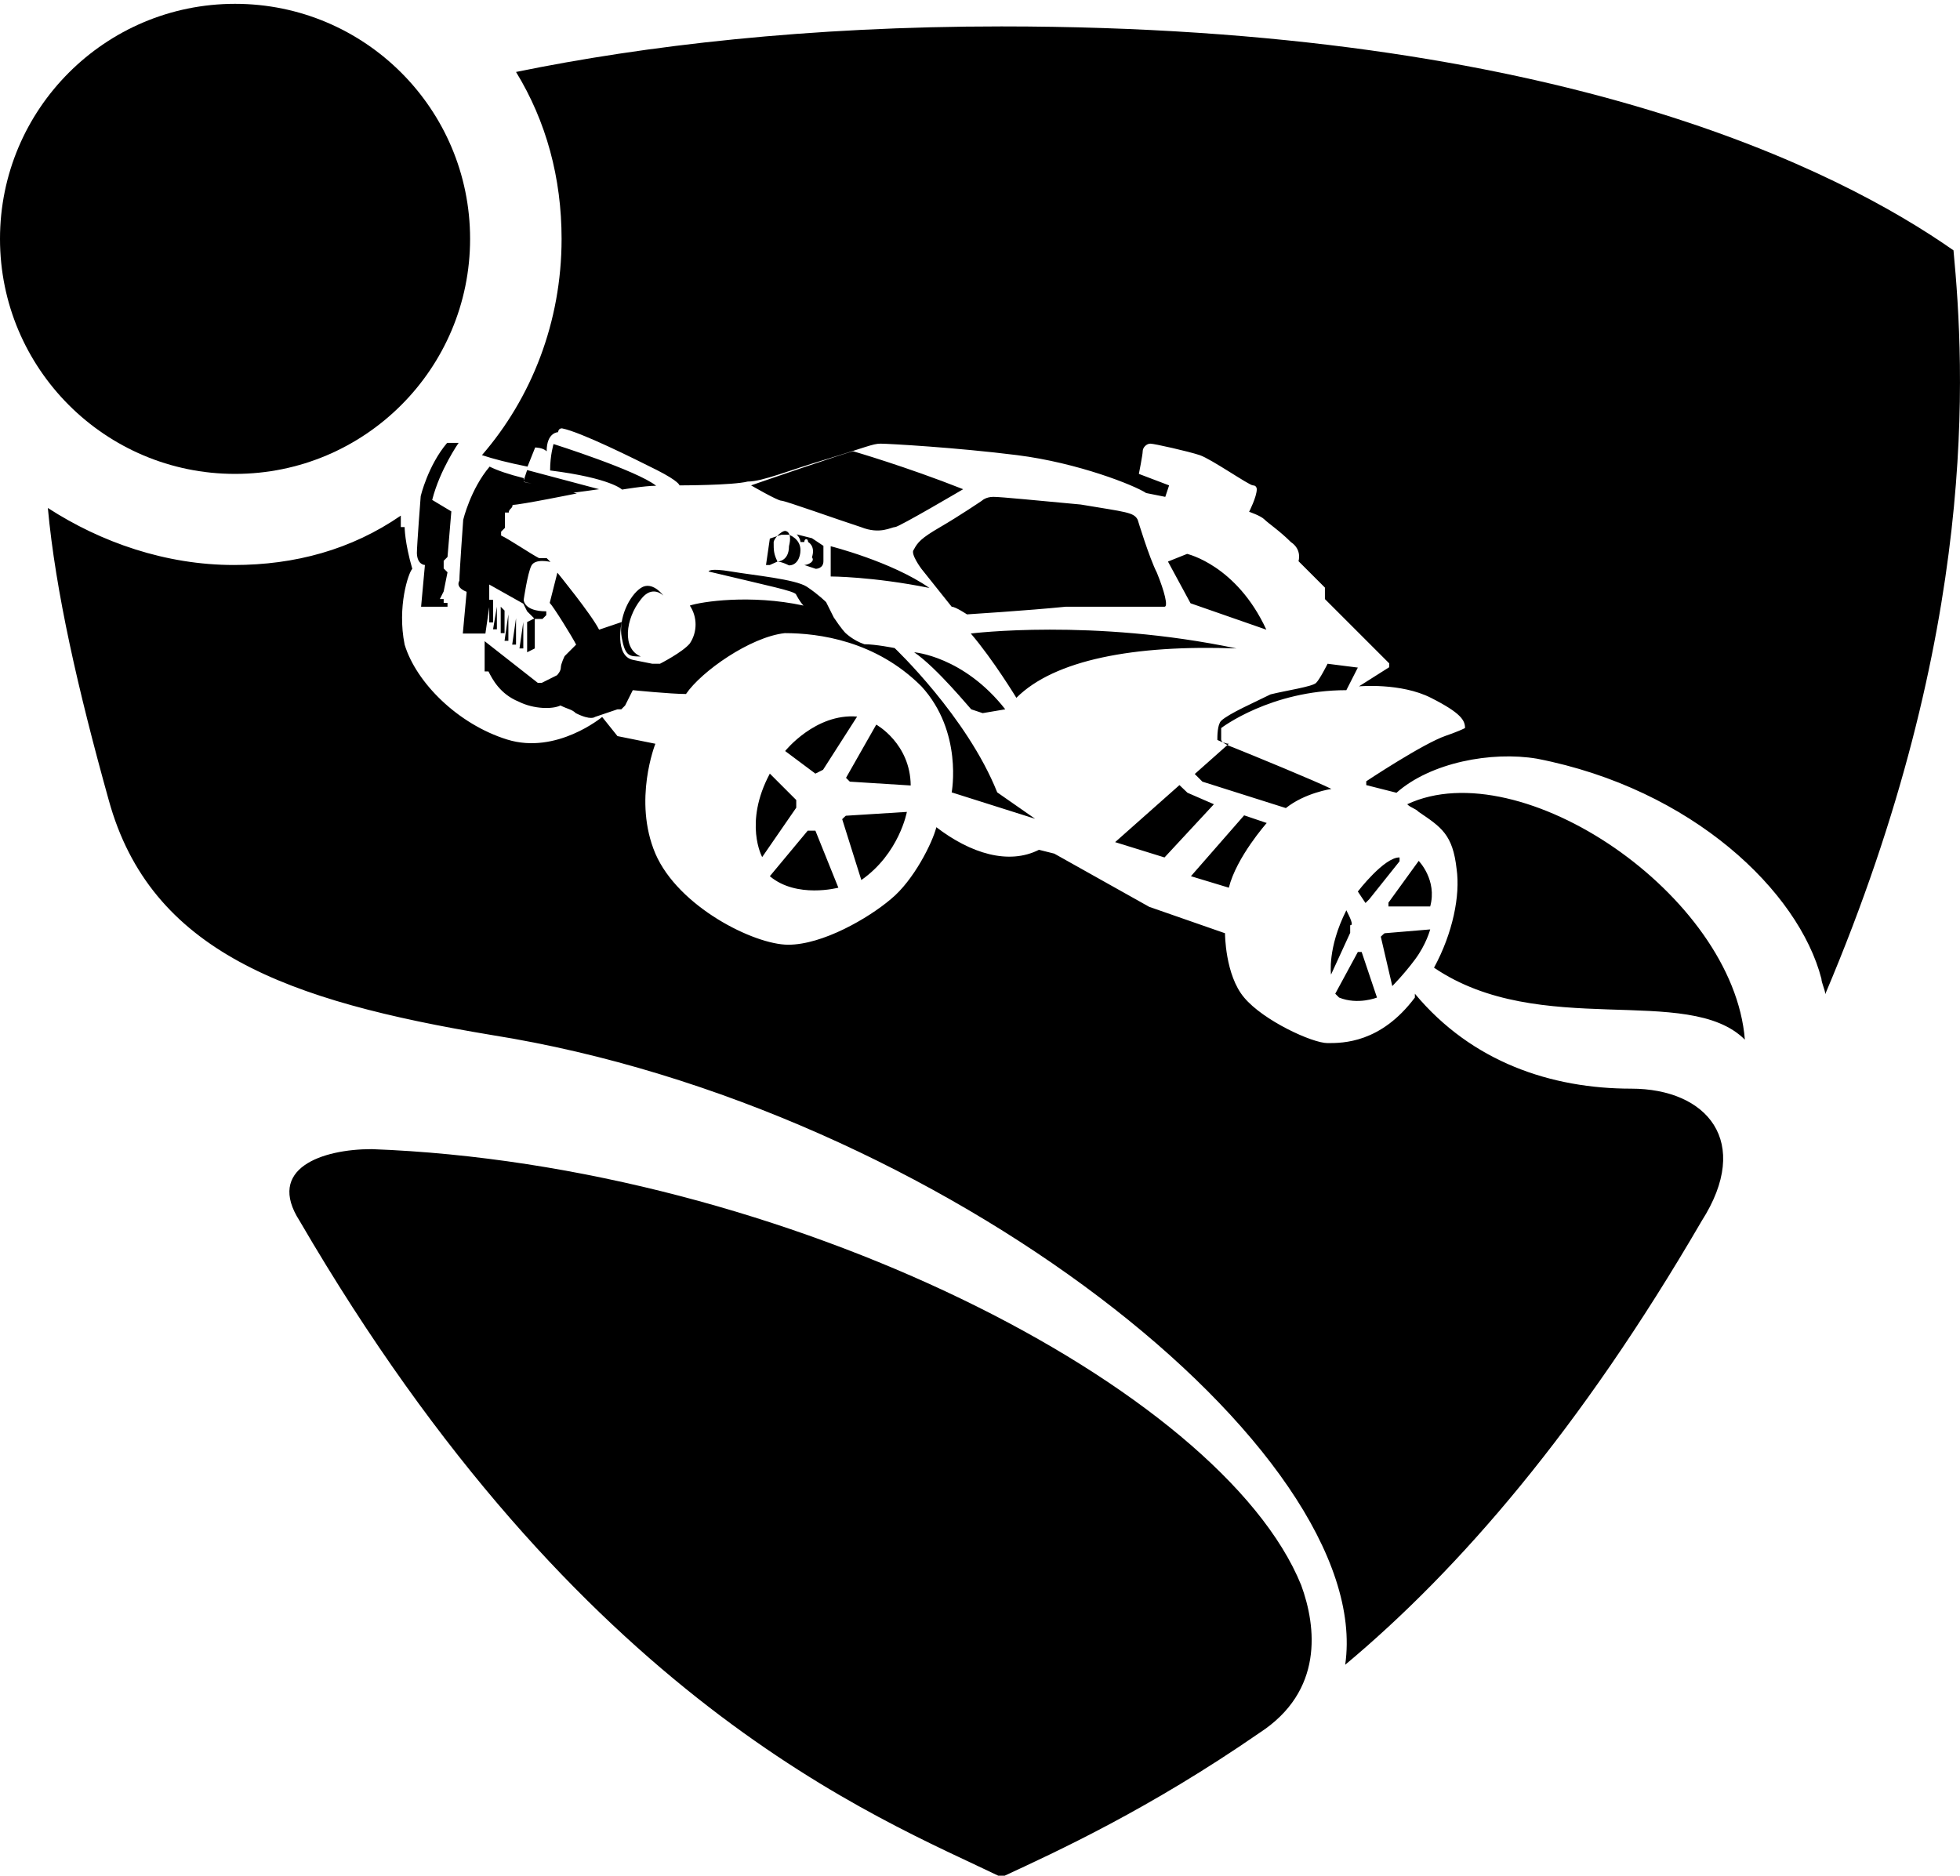 <?xml version="1.0" encoding="utf-8"?>
<!-- Generator: Adobe Illustrator 19.0.0, SVG Export Plug-In . SVG Version: 6.00 Build 0)  -->
<svg version="1.1" id="Layer_1" xmlns="http://www.w3.org/2000/svg" xmlns:xlink="http://www.w3.org/1999/xlink" x="0px" y="0px"
	 viewBox="0 0 512 490" style="enable-background:new 0 0 512 490;" xml:space="preserve">
<path id="path22" d="M238.8,170.4c0,0,12.9,1,23.8,14.9l-5.9,1l-3-1C253.6,185.3,244.7,174.4,238.8,170.4z M219,231.9L213,217h-2
	l-9.9,11.9C208.1,234.8,219,231.9,219,231.9z M310.1,144.7l-5,2l5.9,10.9l19.8,6.9C323,147.6,310.1,144.7,310.1,144.7z M253.6,165.5
	c5.9,6.9,11.9,16.8,11.9,16.8c9.9-9.9,30.7-13.9,57.5-12.9C285.4,161.5,253.6,165.5,253.6,165.5z M217,150.6c0,0,10.9,0,25.8,3
	c-9.9-6.9-25.8-10.9-25.8-10.9V150.6z M308.1,205.1L291.3,220l12.9,4l12.9-13.9l-6.9-3L308.1,205.1L308.1,205.1z M196.2,126.8
	c0,0,6.9,4,7.9,4s14.9,5,20.8,6.9c5,2,7.9,0,8.9,0c1,0,17.8-9.9,17.8-9.9c-14.9-5.9-28.7-9.9-28.7-9.9
	C221.9,117.9,196.2,126.8,196.2,126.8z M297.2,135.8c-1-2-3-2-14.9-4c-10.9-1-20.8-2-22.8-2c-2,0-3,1-3,1s-5.9,4-10.9,6.9
	s-5.9,4-6.9,5.9c-1,1,2,5,2,5l7.9,9.9c1,0,4,2,4,2s15.9-1,25.8-2h25.8c1,0,0-4-2-8.9C300.2,145.7,297.2,135.8,297.2,135.8z
	 M203.1,146.7c0,0,1,0,3,1c2,0,3-2,3-4c0-3-3-4-3-4h-2l-3,1l-1,6.9h1L203.1,146.7c-1-2-1-3-1-5c0-1,2-3,3-3c0,0,2,0,1,4
	C206.1,146.7,203.1,146.7,203.1,146.7z M370.6,224.9l-7.9,10.9v1h10.9C375.5,229.9,370.6,224.9,370.6,224.9z M172.4,173.4h-2l-5-1
	c-5-1-3-9.9-3-9.9l-5.9,2c-2-4-10.9-14.9-10.9-14.9l-2,7.9c1,1,5.9,8.9,6.9,10.9l-3,3c0,0-1,2-1,3s-1,2-1,2l-4,2h-1l-13.9-10.9v7.9
	h1c1,2,3,5.9,7.9,7.9c4,2,8.9,2,10.9,1c2,1,3,1,4,2c4,2,5,1,5,1l5.9-2h1l1-1l2-4c0,0,9.9,1,13.9,1c4-5.9,16.8-14.9,25.8-15.9
	c8.9,0,23.8,2,35.7,13.9c10.9,11.9,7.9,27.7,7.9,27.7l21.8,6.9l-9.9-6.9c-7.9-19.8-26.8-37.7-26.8-37.7s-5-1-7.9-1c-3-1-5-3-5-3
	s-1-1-3-4l-2-4c0,0-2-2-5-4c-3-2-13.9-3-19.8-4c-5.9-1-5.9,0-5.9,0c16.8,4,21.8,5,22.8,5.9c0,0,1,2,2,3c-13.9-3-26.8-1-29.7,0
	c2,3,2,6.9,0,9.9C178.3,170.4,172.4,173.4,172.4,173.4z M360.7,244.7l3,12.9c0,0,3-3,5.9-6.9c3-4,4-7.9,4-7.9l-11.9,1
	C361.6,243.8,360.7,244.7,360.7,244.7z M121.9,154.6l-1,10.9h5.9l1-6.9v4h1v-5.9h-1v-4l8.9,5l1,2l2,2h2l1-1v-1c-5.9,0-5.9-3-5.9-3
	s1-6.9,2-8.9s5-1,5-1l-1-1h-2c-2-1-7.9-5-9.9-5.9v-1l1-1v-4h1c0-1,1-1,1-2c2,0,16.8-3,16.8-3l-13.9-3v-1c-4-1-6.9-2-8.9-3
	c-5,5.9-6.9,13.9-6.9,13.9s-1,13.9-1,15.9C118.9,153.6,121.9,154.6,121.9,154.6L121.9,154.6z M354.7,232.9l2,3l1-1l7.9-9.9v-1
	C361.6,223.9,354.7,232.9,354.7,232.9z M330.9,215l-5.9-2l-13.9,15.9l9.9,3C323,223.9,330.9,215,330.9,215z M351.7,237.8
	c-5,9.9-4,16.8-4,16.8l5-10.9v-2C353.7,241.8,352.7,239.8,351.7,237.8z M346.8,173.4c0,0-2,4-3,5c-1,1-7.9,2-11.9,3
	c-4,2-10.9,5-12.9,6.9c-1,1-1,4-1,5c0,0,2,1,3,1l-8.9,7.9l2,2l21.8,6.9c5-4,11.9-5,11.9-5c-4-2-20.8-8.9-25.8-10.9c0,0-3-1-3-2v-3
	c0,0,12.9-9.9,32.7-9.9l3-5.9C354.7,174.4,346.8,173.4,346.8,173.4z M359.7,260.6l-4-11.9h-1l-5.9,10.9l1,1
	C354.7,262.6,359.7,260.6,359.7,260.6z M210.1,147.6l3,1c0,0,2,0,2-2v-4l-3-2l-4-1c1,1,1,2,1,2h1c0-1,1-1,1,0c0,0,2,1,1,4
	C213,146.7,211,147.6,210.1,147.6z M201.1,202.1c-6.9,12.9-2,21.8-2,21.8l8.9-12.9v-2C208.1,209.1,201.1,202.1,201.1,202.1z
	 M136.7,125.8l11.9,3c1,0,7.9-1,7.9-1l-18.8-5L136.7,125.8z M143.7,122.9c15.9,2,18.8,5,18.8,5s5.9-1,8.9-1
	c-5-4-26.8-10.9-26.8-10.9S143.7,118.9,143.7,122.9z M167.4,153.6c-3,2-5.9,7.9-5,12.9s2,5,5,5c-5-2-4-9.9,0-14.9c3-4,5.9-1,5.9-1
	S170.4,151.6,167.4,153.6z M97.1,300.2c-12.9,0-27.7,5-18.8,18.8c73.3,125.8,150.6,155.6,183.3,171.4c14.9-6.9,38.6-17.8,67.4-37.7
	c16.8-10.9,14.9-27.7,10.9-38.6C319,362.6,205.1,304.2,97.1,300.2z M510.3,65.4c-29.7-20.8-103-58.5-248.7-58.5
	c-50.5,0-93.1,5-126.8,11.9c7.9,12.9,11.9,27.7,11.9,43.6c0,21.8-7.9,41.6-20.8,56.5c3,1,6.9,2,11.9,3l2-5c0,0,2,0,3,1c0-5,3-5,3-5
	s0-1,1-1c5,1,18.8,7.9,24.8,10.9c5.9,3,5.9,4,5.9,4s13.9,0,17.8-1c4,0,10.9-3,20.8-5.9c9.9-3,11.9-4,13.9-4s19.8,1,35.7,3
	s30.7,7.9,33.7,9.9l5,1l1-3l-7.9-3c0,0,1-5,1-5.9c0-1,1-2,2-2c1,0,9.9,2,12.9,3c3,1,12.9,7.9,13.9,7.9c1,0,1,1,1,1c0,2-2,5.9-2,5.9
	l-3-1l3,1c0,0,3,1,4,2c1,1,4,3,6.9,5.9c3,2,2,5,2,5l6.9,6.9v3l16.8,16.8v1l-7.9,5c0,0,10.9-1,18.8,3c7.9,4,8.9,5.9,8.9,7.9
	c-2,1-5,2-5,2c-5.9,2-20.8,11.9-20.8,11.9v1l7.9,2c8.9-7.9,24.8-10.9,36.7-8.9c40.6,7.9,68.4,34.7,74.3,57.5c0,1,1,3,1,4
	C517.2,164.5,513.2,96.1,510.3,65.4L510.3,65.4z M367.6,210.1c1,1,2,1,3,2c5.9,4,8.9,5.9,9.9,14.9c1,6.9-1,16.8-5.9,25.8
	c27.7,18.8,66.4,4,81.2,18.8C452.8,233.8,397.3,196.2,367.6,210.1z M139.7,161.5l-2,1v7.9l2-1V161.5z M426.1,284.4
	c-20.8,0-41.6-6.9-56.5-24.8v1c-8.9,11.9-18.8,11.9-22.8,11.9c-4,0-16.8-5.9-21.8-11.9c-5-5.9-5-16.8-5-16.8l-19.8-6.9l-24.8-13.9
	l-4-1c-7.9,4-17.8,1-26.8-5.9c-1,4-5.9,13.9-11.9,18.8c-5.9,5-17.8,11.9-26.8,11.9c-8.9,0-28.7-9.9-34.7-23.8
	c-5.9-13.9,0-28.7,0-28.7l-9.9-2l-4-5c0,0-11.9,9.9-24.8,5.9c-12.9-4-23.8-14.9-26.8-24.8c-2-9.9,1-18.8,2-19.8
	c-2-6.9-2-10.9-2-10.9h-1v-3c-12.9,8.9-27.7,12.9-43.6,12.9c-17.8,0-34.7-5.9-48.6-14.9c2,21.8,7.9,47.6,15.9,76.3
	c10.9,39.6,46.6,52.5,100.1,61.4c117.9,18.8,230.9,109,222.9,164.5c29.7-24.8,61.4-61.4,93.1-115.9
	C457.8,298.2,445.9,284.4,426.1,284.4z M111,147.6l-1,10.9h6.9v-1h-1v-1h-1l1-2l1-5l-1-1v-2l1-1l1-11.9l-5-3
	c2-7.9,6.9-14.9,6.9-14.9h-3c-5,5.9-6.9,13.9-6.9,13.9s-1,12.9-1,14.9C109,147.6,111,147.6,111,147.6z M220,214l5,15.9
	c9.9-6.9,11.9-17.8,11.9-17.8l-15.9,1C221,213,220,214,220,214z M228.9,189.3l-7.9,13.9l1,1l15.9,1
	C237.8,194.2,228.9,189.3,228.9,189.3z M129.8,158.5l-1,5.9h1C129.8,164.5,129.8,158.5,129.8,158.5z M205.1,196.2l7.9,5.9l2-1
	l8.9-13.9C213,186.3,205.1,196.2,205.1,196.2z M131.8,159.5l-1-1v6.9h1C131.8,165.5,131.8,159.5,131.8,159.5z M134.8,161.5l-1,6.9h1
	V161.5z M136.7,162.5l-1,6.9h1V162.5z M132.8,160.5l-1,6.9h1V160.5z"/>
<circle id="circle40" cx="61.4" cy="62.4" r="61.4"/>
</svg>
